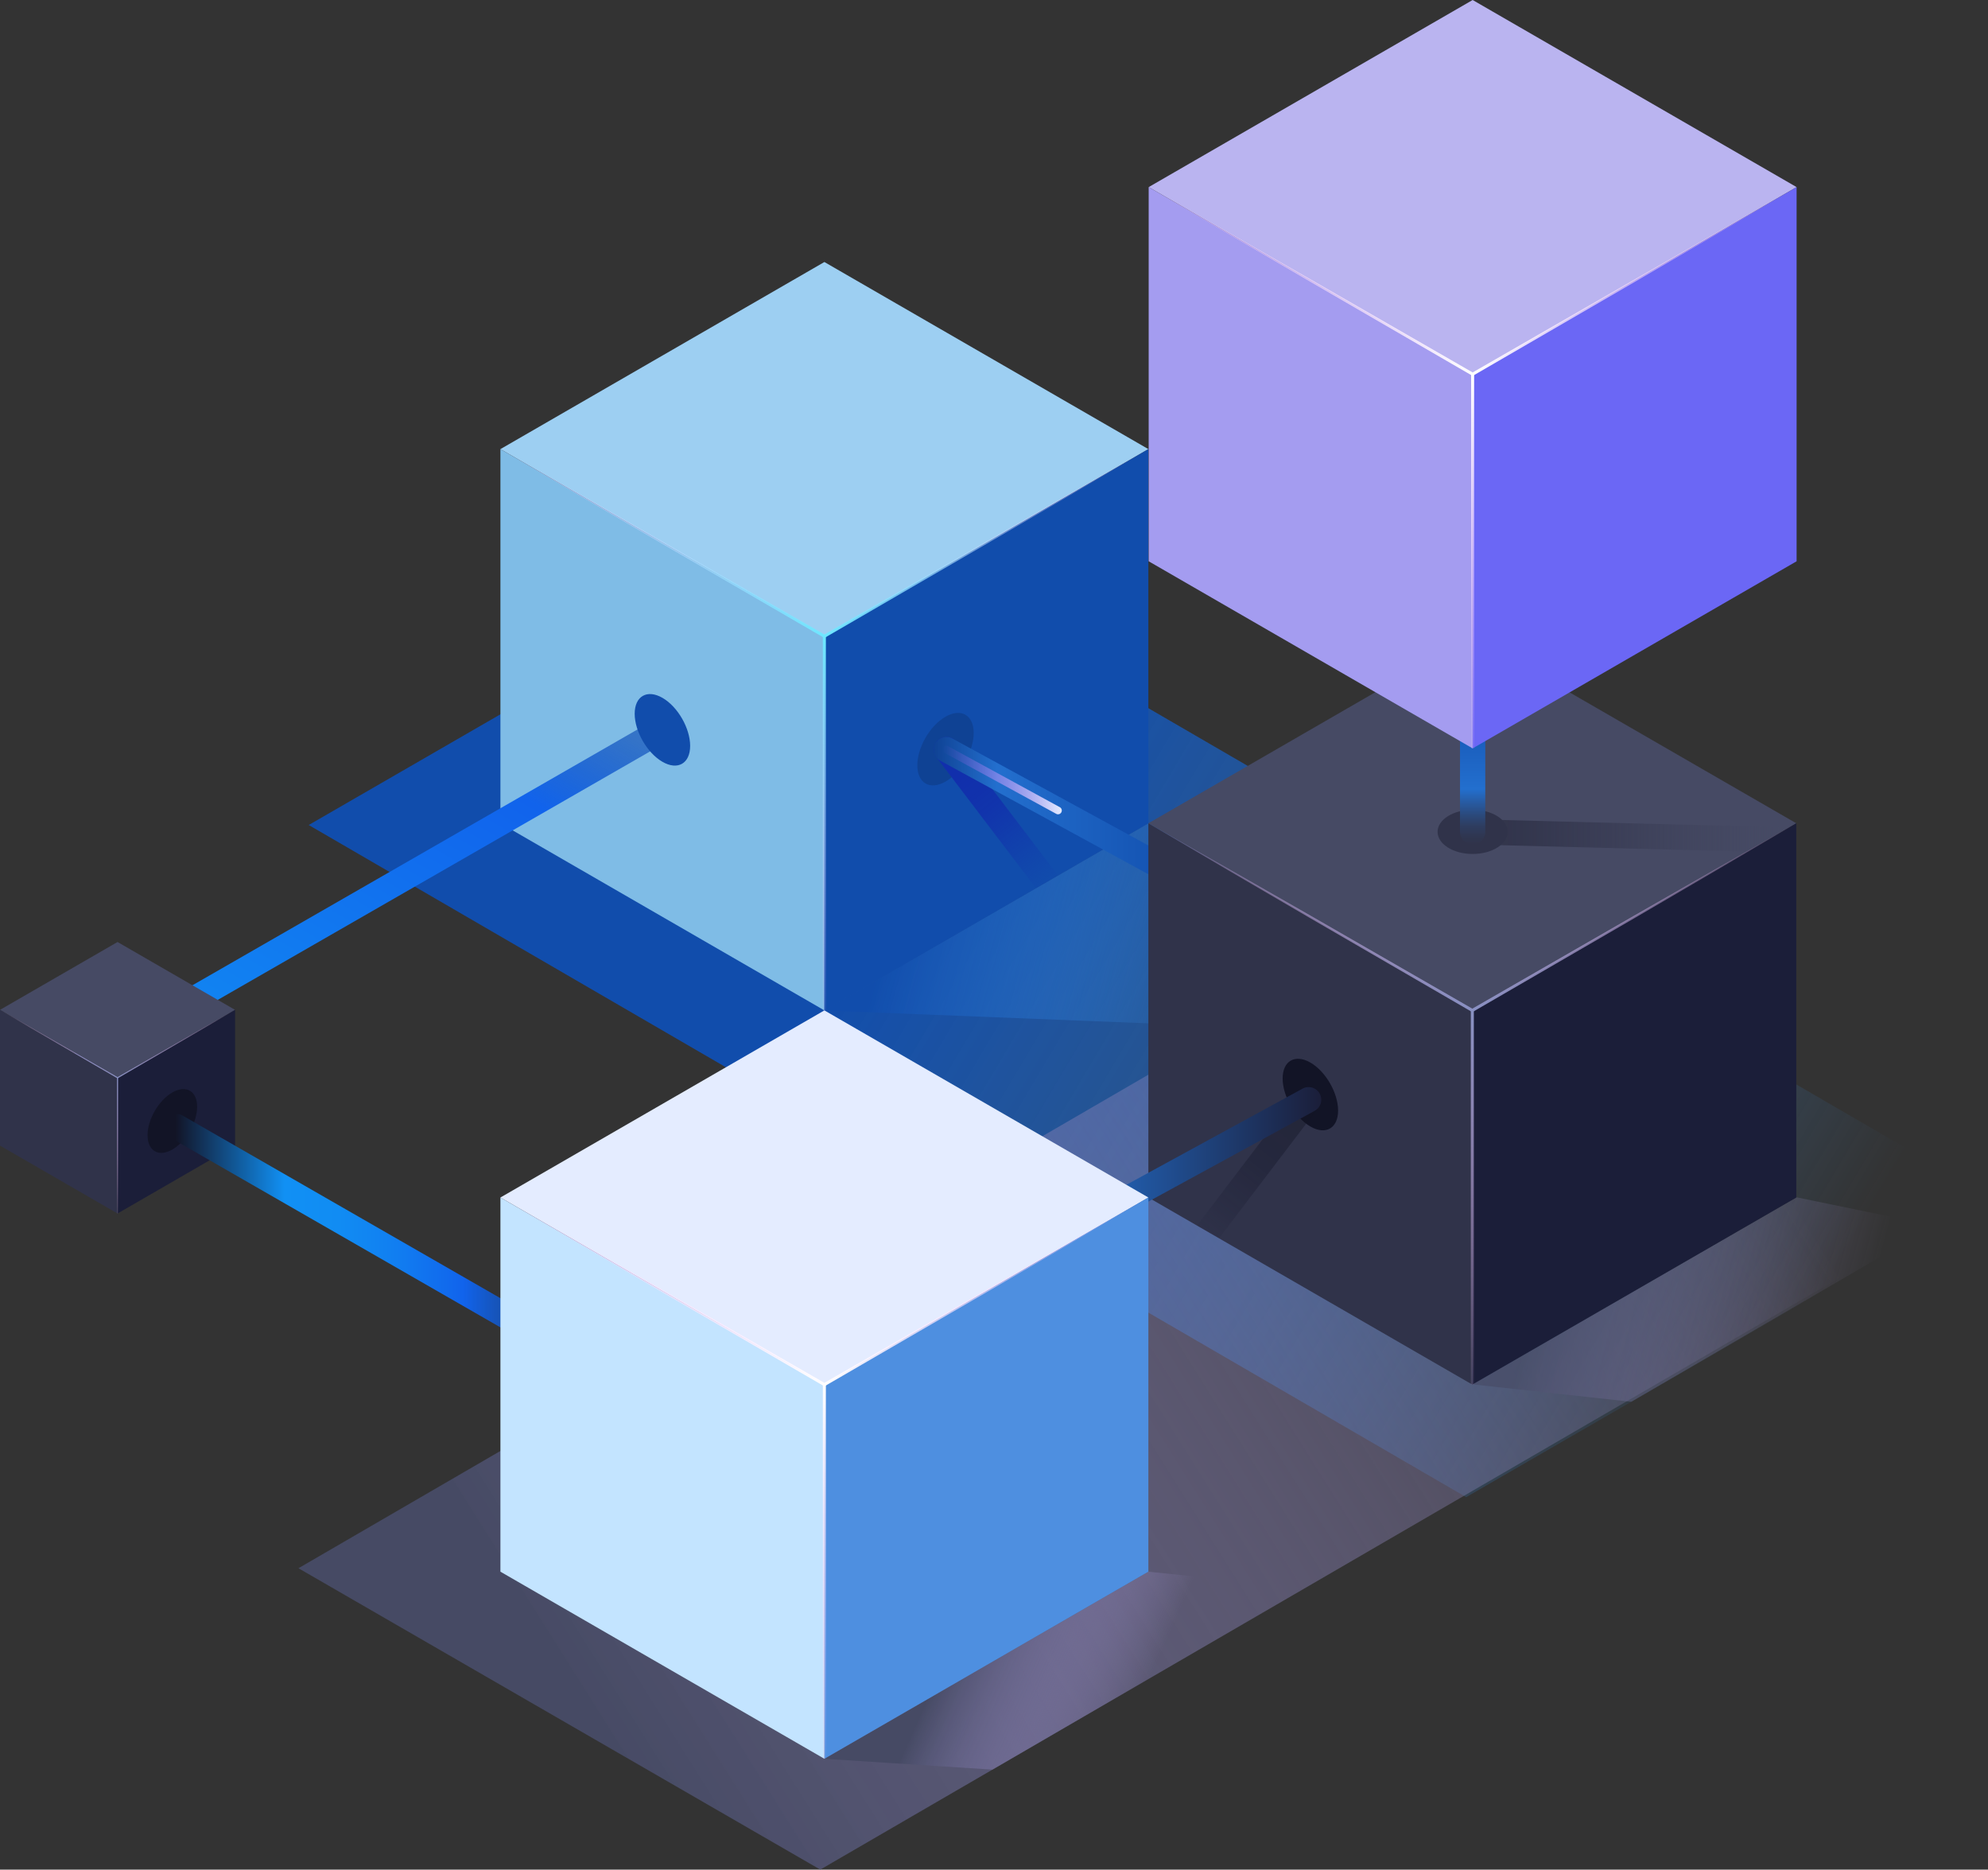 <svg xmlns="http://www.w3.org/2000/svg" xmlns:xlink="http://www.w3.org/1999/xlink" viewBox="0 0 786.79 739.74"><rect x="0" y="0" width="786.79" height="739.74" fill="#333333" stroke="none"/><defs><style>.cls-1{fill:url(#linear-gradient);}.cls-2{fill:url(#linear-gradient-2);}.cls-3{fill:#9dcff2;}.cls-4{fill:#7fbce6;}.cls-5{fill:#114dac;}.cls-6{fill:url(#linear-gradient-3);}.cls-7{fill:url(#linear-gradient-4);}.cls-8{fill:url(#linear-gradient-5);}.cls-9{fill:#0f4294;}.cls-10{fill:url(#linear-gradient-6);}.cls-11{fill:url(#linear-gradient-7);}.cls-12{fill:url(#linear-gradient-8);}.cls-13{fill:#464a64;}.cls-14{fill:#1b1e39;}.cls-15{fill:#121426;}.cls-16{fill:#30334a;}.cls-17{fill:url(#linear-gradient-9);}.cls-18{fill:url(#linear-gradient-10);}.cls-19{fill:url(#linear-gradient-11);}.cls-20{opacity:0.6;fill:url(#linear-gradient-12);}.cls-21{fill:url(#linear-gradient-13);}.cls-22{fill:url(#linear-gradient-14);}.cls-23{fill:url(#linear-gradient-15);}.cls-24{fill:url(#linear-gradient-16);}.cls-25{opacity:0.4;}.cls-26{fill:url(#linear-gradient-17);}.cls-27{fill:url(#linear-gradient-18);}.cls-28{fill:url(#linear-gradient-19);}.cls-29{fill:#e4ecff;}.cls-30{fill:#4e8fe0;}.cls-31{fill:#c3e4ff;}.cls-32{fill:url(#linear-gradient-20);}.cls-33{fill:url(#linear-gradient-21);}.cls-34{fill:url(#linear-gradient-22);}.cls-35{fill:#bab4f0;}.cls-36{fill:#6b67f5;}.cls-37{fill:#a49cf0;}.cls-38{fill:url(#linear-gradient-23);}.cls-39{fill:url(#linear-gradient-24);}</style><linearGradient id="linear-gradient" x1="3100.36" y1="545.7" x2="2755.57" y2="341.18" gradientTransform="translate(-2399.88)" gradientUnits="userSpaceOnUse"><stop offset="0" stop-color="#3e95e8" stop-opacity="0"/><stop offset="1" stop-color="#114dac"/></linearGradient><linearGradient id="linear-gradient-2" x1="2757" y1="347.43" x2="2885" y2="382.1" gradientTransform="translate(-2399.88)" gradientUnits="userSpaceOnUse"><stop offset="0" stop-color="#114dac"/><stop offset="1" stop-color="#3e95e8" stop-opacity="0"/></linearGradient><linearGradient id="linear-gradient-3" x1="326.27" y1="252.42" x2="326.27" y2="177.18" gradientUnits="userSpaceOnUse"><stop offset="0" stop-color="#6de8ff"/><stop offset="1" stop-color="#ffc4ff" stop-opacity="0.1"/></linearGradient><linearGradient id="linear-gradient-4" x1="2726.14" y1="399.78" x2="2726.14" y2="251.73" gradientTransform="translate(-2399.88)" gradientUnits="userSpaceOnUse"><stop offset="0" stop-color="#ffc4ff" stop-opacity="0.1"/><stop offset="1" stop-color="#6de8ff"/></linearGradient><linearGradient id="linear-gradient-5" x1="-6342.93" y1="460.53" x2="-6464.06" y2="250.73" gradientTransform="matrix(-1, 0, 0, 1, -6257.74, 0)" gradientUnits="userSpaceOnUse"><stop offset="0" stop-color="#1190f4"/><stop offset="0.77" stop-color="#1163ec"/><stop offset="0.81" stop-color="#115fe0" stop-opacity="0.93"/><stop offset="0.94" stop-color="#1152bb" stop-opacity="0.69"/><stop offset="1" stop-color="#114dac" stop-opacity="0.6"/></linearGradient><linearGradient id="linear-gradient-6" x1="2781.12" y1="306.11" x2="2819.62" y2="354.61" gradientTransform="translate(-2399.88)" gradientUnits="userSpaceOnUse"><stop offset="0" stop-color="#112fac"/><stop offset="0.14" stop-color="#1130ac" stop-opacity="0.97"/><stop offset="0.3" stop-color="#1132ac" stop-opacity="0.9"/><stop offset="0.45" stop-color="#1136ac" stop-opacity="0.78"/><stop offset="0.61" stop-color="#113bac" stop-opacity="0.6"/><stop offset="0.78" stop-color="#1142ac" stop-opacity="0.38"/><stop offset="0.94" stop-color="#114aac" stop-opacity="0.11"/><stop offset="1" stop-color="#114dac" stop-opacity="0"/></linearGradient><linearGradient id="linear-gradient-7" x1="-6360.28" y1="322.2" x2="-6256.44" y2="322.2" gradientTransform="matrix(-1, 0, 0, 1, -5886.88, 0)" gradientUnits="userSpaceOnUse"><stop offset="0" stop-color="#114dac"/><stop offset="0.76" stop-color="#236fce"/><stop offset="1" stop-color="#0f4294"/></linearGradient><linearGradient id="linear-gradient-8" x1="2772.93" y1="308.65" x2="2820.1" y2="308.65" gradientTransform="translate(-2399.88)" gradientUnits="userSpaceOnUse"><stop offset="0" stop-color="#c456ff" stop-opacity="0"/><stop offset="1" stop-color="#e4ecff"/></linearGradient><linearGradient id="linear-gradient-9" x1="46.52" y1="426.68" x2="46.52" y2="399.38" gradientUnits="userSpaceOnUse"><stop offset="0" stop-color="#8890c2"/><stop offset="1" stop-color="#ffc4ff" stop-opacity="0.1"/></linearGradient><linearGradient id="linear-gradient-10" x1="-6304.26" y1="480.14" x2="-6304.26" y2="426.43" gradientTransform="matrix(-1, 0, 0, 1, -6257.74, 0)" gradientUnits="userSpaceOnUse"><stop offset="0" stop-color="#ffc4ff" stop-opacity="0.1"/><stop offset="1" stop-color="#8890c2"/></linearGradient><linearGradient id="linear-gradient-11" x1="2634.48" y1="682.94" x2="3068.85" y2="409.64" gradientTransform="translate(-2399.88)" gradientUnits="userSpaceOnUse"><stop offset="0" stop-color="#464a64"/><stop offset="1" stop-color="#beadf6" stop-opacity="0"/></linearGradient><linearGradient id="linear-gradient-12" x1="3011.78" y1="499.5" x2="3134.7" y2="532.79" xlink:href="#linear-gradient-11"/><linearGradient id="linear-gradient-13" x1="2779.36" y1="643.54" x2="2850.02" y2="674.87" xlink:href="#linear-gradient-11"/><linearGradient id="linear-gradient-14" x1="-6965.87" y1="330.54" x2="-6835.56" y2="330.54" gradientTransform="matrix(-1, 0, 0, 1, -6257.74, 0)" gradientUnits="userSpaceOnUse"><stop offset="0" stop-color="#464a64" stop-opacity="0"/><stop offset="0.23" stop-color="#3e425b" stop-opacity="0.34"/><stop offset="0.53" stop-color="#373a52" stop-opacity="0.7"/><stop offset="0.79" stop-color="#32354c" stop-opacity="0.92"/><stop offset="1" stop-color="#30334a"/></linearGradient><linearGradient id="linear-gradient-15" x1="582.7" y1="400.48" x2="582.7" y2="325.23" xlink:href="#linear-gradient-9"/><linearGradient id="linear-gradient-16" x1="-6840.45" y1="547.84" x2="-6840.45" y2="399.78" xlink:href="#linear-gradient-10"/><linearGradient id="linear-gradient-17" x1="-6768.97" y1="444.63" x2="-6730.47" y2="493.13" gradientTransform="matrix(-1, 0, 0, 1, -6257.74, 0)" gradientUnits="userSpaceOnUse"><stop offset="0" stop-color="#111324"/><stop offset="0.33" stop-color="#121427" stop-opacity="0.88"/><stop offset="0.67" stop-color="#16182e" stop-opacity="0.53"/><stop offset="1" stop-color="#1b1e39" stop-opacity="0"/></linearGradient><linearGradient id="linear-gradient-18" x1="3189.81" y1="460.73" x2="3293.65" y2="460.73" gradientTransform="translate(-2770.74)" gradientUnits="userSpaceOnUse"><stop offset="0" stop-color="#236fce"/><stop offset="1" stop-color="#1b1e39"/></linearGradient><linearGradient id="linear-gradient-19" x1="-6476.6" y1="487.15" x2="-6322.6" y2="487.15" gradientTransform="matrix(-1, 0, 0, 1, -6257.74, 0)" gradientUnits="userSpaceOnUse"><stop offset="0" stop-color="#114dac" stop-opacity="0.6"/><stop offset="0.06" stop-color="#1152bb" stop-opacity="0.69"/><stop offset="0.19" stop-color="#115fe0" stop-opacity="0.93"/><stop offset="0.23" stop-color="#1163ec"/><stop offset="0.27" stop-color="#116aed"/><stop offset="0.41" stop-color="#117ff1"/><stop offset="0.55" stop-color="#118cf3"/><stop offset="0.69" stop-color="#1190f4"/><stop offset="0.97" stop-color="#121426"/></linearGradient><linearGradient id="linear-gradient-20" x1="326.27" y1="548.53" x2="326.27" y2="473.29" gradientUnits="userSpaceOnUse"><stop offset="0" stop-color="#fff"/><stop offset="1" stop-color="#ffc4ff" stop-opacity="0.1"/></linearGradient><linearGradient id="linear-gradient-21" x1="-6584.01" y1="695.89" x2="-6584.01" y2="547.84" gradientTransform="matrix(-1, 0, 0, 1, -6257.74, 0)" gradientUnits="userSpaceOnUse"><stop offset="0" stop-color="#ffc4ff" stop-opacity="0.1"/><stop offset="1" stop-color="#fff"/></linearGradient><linearGradient id="linear-gradient-22" x1="-6840.57" y1="334.14" x2="-6840.57" y2="273.33" gradientTransform="matrix(-1, 0, 0, 1, -6257.74, 0)" gradientUnits="userSpaceOnUse"><stop offset="0" stop-color="#30334a"/><stop offset="0.05" stop-color="#2f3650"/><stop offset="0.12" stop-color="#2e3d60"/><stop offset="0.19" stop-color="#2b497b"/><stop offset="0.27" stop-color="#285aa0"/><stop offset="0.36" stop-color="#236fce"/><stop offset="1" stop-color="#114dac"/></linearGradient><linearGradient id="linear-gradient-23" x1="582.83" y1="148.75" x2="582.83" y2="73.51" xlink:href="#linear-gradient-20"/><linearGradient id="linear-gradient-24" x1="-6840.57" y1="296.11" x2="-6840.57" y2="148.05" xlink:href="#linear-gradient-21"/></defs><title>Techno_right_svg</title><g id="Layer_2" data-name="Layer 2"><g id="Layer_2-2" data-name="Layer 2"><polygon class="cls-1" points="786.79 473.13 328.71 207.19 122.18 326.43 580.26 592.37 786.79 473.13"/><polygon class="cls-2" points="326.27 399.82 458.24 405.05 517.57 330.14 454.49 325.79 326.27 399.82"/><polygon class="cls-3" points="198.05 177.7 326.27 103.67 454.49 177.7 326.27 251.73 198.05 177.7"/><polygon class="cls-4" points="198.05 177.7 198.05 325.75 326.27 399.78 326.27 251.73 198.05 177.7"/><polygon class="cls-5" points="326.27 251.73 454.49 177.7 454.49 325.75 326.27 399.78 326.27 251.73"/><polygon class="cls-6" points="198.05 177.7 230.25 195.95 262.39 214.31 326.57 251.21 325.97 251.21 390.14 214.31 422.28 195.95 454.49 177.7 422.58 196.46 390.61 215.11 326.57 252.25 326.27 252.42 325.97 252.25 261.93 215.11 229.96 196.46 198.05 177.7"/><rect class="cls-7" x="325.66" y="251.73" width="1.2" height="148.05"/><path class="cls-8" d="M29.36,427.51a5,5,0,0,1-2.5-9.34l232.8-133.77a5,5,0,1,1,5,8.67L31.84,426.85A5,5,0,0,1,29.36,427.51Z"/><path class="cls-9" d="M374.17,283.6c6.16-3.56,11.17-.7,11.19,6.38s-5,15.7-11.12,19.25-11.17.7-11.19-6.38S368,287.15,374.17,283.6Z"/><path class="cls-10" d="M418.73,346.4l-8.74,5-39.41-51.81a5,5,0,0,1,8-6Z"/><path class="cls-11" d="M468.4,352.81a5,5,0,0,1-2.39-.61L372.16,301a5,5,0,0,1,4.79-8.78l93.85,51.2a5,5,0,0,1-2.4,9.39Z"/><path class="cls-12" d="M418.72,322.2A1.49,1.49,0,0,1,418,322l-44.17-24.1a1.5,1.5,0,1,1,1.44-2.63l44.17,24.1a1.5,1.5,0,0,1-.72,2.82Z"/><polygon class="cls-13" points="93.03 399.57 46.52 372.72 0 399.57 46.52 426.43 93.03 399.57"/><polygon class="cls-14" points="93.03 399.57 93.03 453.28 46.52 480.14 46.52 426.43 93.03 399.57"/><path class="cls-15" d="M68.18,432.26c5.42-3.13,9.82-.62,9.84,5.61s-4.36,13.81-9.78,16.94-9.82.62-9.84-5.61S62.76,435.39,68.18,432.26Z"/><polygon class="cls-16" points="46.52 426.43 0 399.57 0 453.28 46.52 480.14 46.52 426.43"/><polygon class="cls-17" points="93.03 399.57 81.46 406.38 69.85 413.13 46.63 426.62 46.52 426.68 46.41 426.62 23.19 413.13 11.58 406.38 0 399.57 11.68 406.19 23.33 412.87 46.63 426.24 46.41 426.24 69.7 412.88 81.35 406.19 93.03 399.57"/><rect class="cls-18" x="46.3" y="426.43" width="0.44" height="53.71"/><polygon class="cls-19" points="118.12 620.5 576.19 354.56 782.72 473.8 324.64 739.74 118.12 620.5"/><polygon class="cls-20" points="582.83 547.76 645.61 554.64 765.42 484.94 711.04 473.74 582.83 547.76"/><polygon class="cls-21" points="326.27 695.89 392.79 700.18 516.5 628.35 454.49 621.86 326.27 695.89"/><polygon class="cls-13" points="710.92 325.75 582.7 251.73 454.49 325.75 582.7 399.78 710.92 325.75"/><path class="cls-22" d="M577.82,329a5,5,0,0,0,4.87,5.13l108.84,2.81,16.59-9.57L583,324.14A5,5,0,0,0,577.82,329Z"/><polygon class="cls-14" points="710.92 325.75 710.92 473.81 582.7 547.84 582.7 399.78 710.92 325.75"/><polygon class="cls-16" points="582.7 399.78 454.49 325.75 454.49 473.81 582.7 547.84 582.7 399.78"/><path class="cls-15" d="M518.63,420.43c-6.06-3.5-11-.69-11,6.28s4.88,15.46,10.95,19,11,.69,11-6.28S524.7,423.94,518.63,420.43Z"/><polygon class="cls-23" points="710.92 325.75 679.01 344.51 647.04 363.17 583 400.3 582.7 400.48 582.4 400.3 518.36 363.17 486.39 344.52 454.49 325.75 486.69 344.01 518.83 362.37 583 399.26 582.4 399.26 646.58 362.37 678.72 344.01 710.92 325.75"/><rect class="cls-24" x="582.1" y="399.78" width="1.2" height="148.05"/><g class="cls-25"><path class="cls-26" d="M473.74,484.92l8.74,5,39.41-51.81a5,5,0,0,0-8-6Z"/></g><path class="cls-27" d="M424.07,491.33a5,5,0,0,1-2.4-9.39l93.85-51.2a5,5,0,1,1,4.79,8.78l-93.85,51.2A5,5,0,0,1,424.07,491.33Z"/><path class="cls-28" d="M213.85,533.51a5,5,0,0,1-2.49-.67l-144-82.73a5,5,0,0,1,5-8.67l144,82.73a5,5,0,0,1-2.5,9.34Z"/><polygon class="cls-29" points="454.49 473.81 326.27 399.78 198.05 473.81 326.27 547.84 454.49 473.81"/><polygon class="cls-30" points="454.49 473.81 454.49 621.86 326.27 695.89 326.27 547.84 454.49 473.81"/><polygon class="cls-31" points="326.27 547.84 198.05 473.81 198.05 621.86 326.27 695.89 326.27 547.84"/><polygon class="cls-32" points="454.49 473.81 422.58 492.57 390.61 511.22 326.57 548.36 326.27 548.53 325.97 548.36 261.93 511.22 229.96 492.57 198.05 473.81 230.25 492.06 262.39 510.42 326.57 547.32 325.97 547.32 390.15 510.42 422.28 492.06 454.49 473.81"/><rect class="cls-33" x="325.66" y="547.84" width="1.2" height="148.05"/><path class="cls-5" d="M262.19,276.12c-6.06-3.5-11-.69-11,6.28s4.88,15.46,10.95,19,11,.69,11-6.28S268.26,279.62,262.19,276.12Z"/><ellipse class="cls-16" cx="582.83" cy="329.14" rx="13.88" ry="8.75"/><path class="cls-34" d="M582.83,334.14a5,5,0,0,1-5-5V278.33a5,5,0,1,1,10,0v50.81A5,5,0,0,1,582.83,334.14Z"/><polygon class="cls-35" points="711.04 74.03 582.83 0 454.61 74.03 582.83 148.05 711.04 74.03"/><polygon class="cls-36" points="711.04 74.03 711.04 222.08 582.83 296.11 582.83 148.05 711.04 74.03"/><polygon class="cls-37" points="582.83 148.05 454.61 74.03 454.61 222.08 582.83 296.11 582.83 148.05"/><polygon class="cls-38" points="711.04 74.03 679.14 92.79 647.17 111.44 583.13 148.57 582.83 148.75 582.53 148.57 518.49 111.44 486.51 92.79 454.61 74.03 486.81 92.28 518.95 110.64 583.13 147.53 582.53 147.53 646.71 110.64 678.84 92.28 711.04 74.03"/><rect class="cls-39" x="582.22" y="148.05" width="1.2" height="148.05"/></g></g></svg>